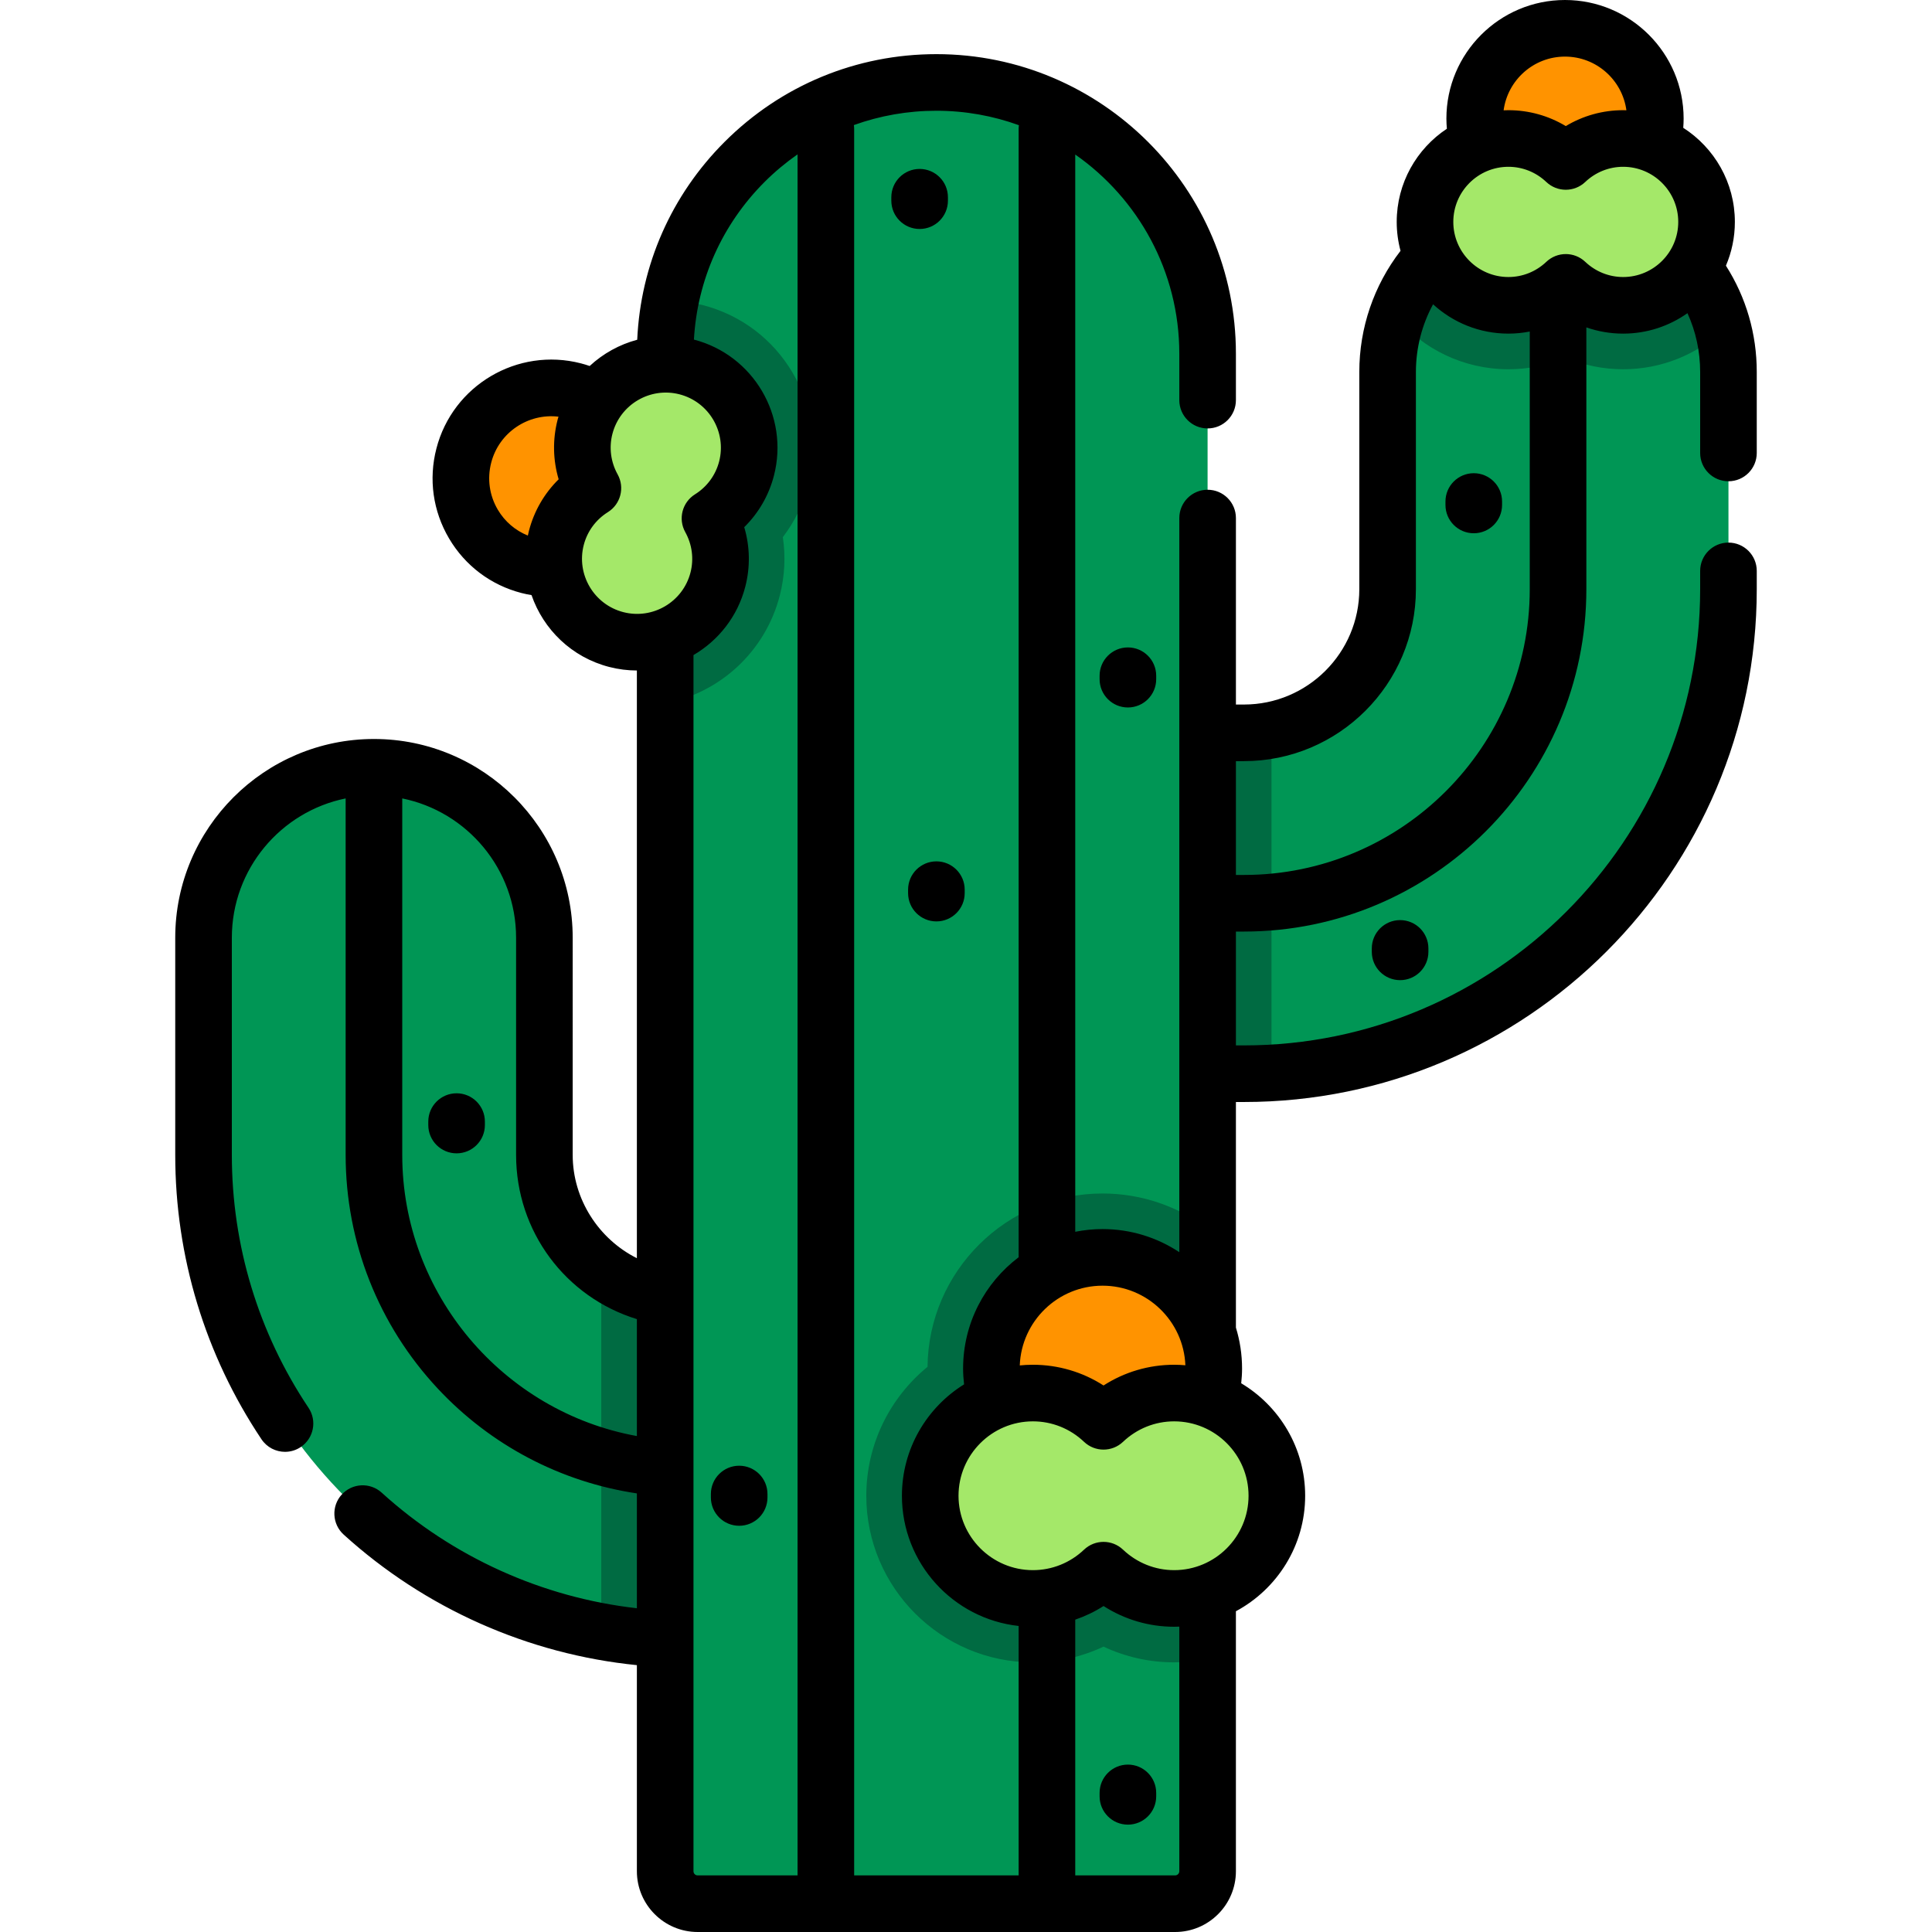 <?xml version="1.0" encoding="iso-8859-1"?>
<!-- Generator: Adobe Illustrator 19.0.0, SVG Export Plug-In . SVG Version: 6.00 Build 0)  -->
<svg version="1.1" id="Capa_1" xmlns="http://www.w3.org/2000/svg" xmlns:xlink="http://www.w3.org/1999/xlink" x="0px" y="0px"
	 viewBox="0 0 512.001 512.001" style="enable-background:new 0 0 512.001 512.001;" xml:space="preserve">
<path style="fill:#009655;" d="M260.563,389.3c0,24.943-20.223,45.166-45.166,45.166h-33.061c-7.848,0-15.526-0.711-22.989-2.066
	C99.479,421.537,53.941,369.021,53.941,306.071v-57.564c0-24.943,20.223-45.166,45.166-45.166s45.166,20.223,45.166,45.166v57.564
	c0,12.364,5.917,23.362,15.074,30.318c6.391,4.855,14.363,7.746,22.989,7.746h33.061C240.34,344.134,260.563,364.357,260.563,389.3z
	"/>
<path style="fill:#006B42;" d="M260.563,389.3c0,24.943-20.223,45.166-45.166,45.166h-33.061c-7.848,0-15.526-0.711-22.989-2.066
	v-96.011c6.391,4.855,14.363,7.746,22.989,7.746h33.061C240.34,344.134,260.563,364.357,260.563,389.3z"/>
<path style="fill:#009655;" d="M458.062,98.58v57.564c0,68.347-53.68,124.386-121.101,128.18c-2.416,0.147-4.855,0.215-7.306,0.215
	h-33.05c-24.954,0-45.166-20.223-45.166-45.166s20.212-45.166,45.166-45.166h33.05c2.495,0,4.946-0.237,7.306-0.711
	c17.513-3.41,30.769-18.857,30.769-37.352V98.58c0-5.047,0.824-9.891,2.349-14.419c6.03-17.874,22.922-30.747,42.817-30.747
	c21.104,0,38.82,14.464,43.777,34.032C457.576,91.003,458.062,94.741,458.062,98.58z"/>
<g>
	<path style="fill:#006B42;" d="M336.961,193.495v90.828c-2.416,0.147-4.855,0.215-7.306,0.215h-33.05
		c-24.954,0-45.166-20.223-45.166-45.166s20.212-45.166,45.166-45.166h33.05C332.151,194.207,334.601,193.97,336.961,193.495z"/>
	<path style="fill:#006B42;" d="M456.673,87.446c-6.967,6.459-16.282,10.411-26.524,10.411c-5.284,0-10.433-1.061-15.198-3.083
		c-4.765,2.021-9.914,3.083-15.198,3.083c-11.867,0-22.515-5.318-29.674-13.697c6.03-17.874,22.922-30.747,42.817-30.747
		C434,53.414,451.716,67.878,456.673,87.446z"/>
</g>
<path style="fill:#009655;" d="M320.024,93.724V495.89c0,4.753-3.853,8.606-8.606,8.606H184.89c-4.753,0-8.606-3.853-8.606-8.606
	V93.724c0-4.833,0.474-9.541,1.378-14.103c6.56-32.937,35.624-57.767,70.492-57.767c19.85,0,37.815,8.051,50.823,21.047
	C311.973,55.909,320.024,73.874,320.024,93.724z"/>
<g>
	<path style="fill:#006B42;" d="M214.246,128.4c-1.321,5.115-3.636,9.846-6.786,13.945c0.768,5.115,0.508,10.366-0.813,15.492
		c-3.817,14.792-15.797,25.767-30.363,28.567v-92.68c0-4.833,0.474-9.541,1.378-14.103c2.868,0.09,5.736,0.497,8.525,1.219
		c10.106,2.597,18.586,8.988,23.881,17.965C215.363,107.793,216.843,118.294,214.246,128.4z"/>
	<path style="fill:#006B42;" d="M320.024,325.583v114.055c-2.868,0.598-5.826,0.903-8.864,0.903c-6.549,0-12.906-1.434-18.71-4.167
		c-5.804,2.733-12.161,4.167-18.71,4.167c-24.356,0-44.161-19.805-44.161-44.15c0-13.753,6.334-26.061,16.226-34.168
		c0.248-25.372,20.957-45.934,46.385-45.934C302.624,316.29,312.267,319.756,320.024,325.583z"/>
</g>
<circle style="fill:#FF9300;" cx="146.08" cy="126.73" r="23.934"/>
<path style="fill:#A4E869;" d="M155.031,113.121c-1.473,5.708-0.559,11.462,2.093,16.239c-4.632,2.898-8.215,7.491-9.688,13.2
	c-3.05,11.822,4.061,23.878,15.883,26.928c11.822,3.05,23.878-4.061,26.928-15.883c1.473-5.708,0.559-11.462-2.093-16.239
	c4.632-2.898,8.215-7.491,9.688-13.199c3.05-11.822-4.061-23.878-15.883-26.928S158.081,101.299,155.031,113.121z"/>
<circle style="fill:#FF9300;" cx="414.74" cy="31.434" r="23.934"/>
<path style="fill:#A4E869;" d="M430.152,36.701c-5.895,0-11.238,2.322-15.201,6.083c-3.963-3.761-9.306-6.083-15.201-6.083
	c-12.209,0-22.106,9.897-22.106,22.107s9.897,22.107,22.106,22.107c5.895,0,11.238-2.322,15.201-6.083
	c3.963,3.761,9.306,6.083,15.201,6.083c12.209,0,22.107-9.897,22.107-22.107S442.361,36.701,430.152,36.701z"/>
<circle style="fill:#FF9300;" cx="292.19" cy="362.69" r="29.466"/>
<path style="fill:#A4E869;" d="M311.165,369.173c-7.258,0-13.835,2.859-18.715,7.49c-4.879-4.631-11.457-7.49-18.715-7.49
	c-15.031,0-27.216,12.185-27.216,27.216s12.185,27.216,27.216,27.216c7.258,0,13.835-2.859,18.715-7.49
	c4.879,4.631,11.457,7.49,18.715,7.49c15.031,0,27.216-12.185,27.216-27.216S326.196,369.173,311.165,369.173z"/>
<path d="M458.06,127.54c4.142,0,7.5-3.357,7.5-7.5V98.58c0-10.12-2.816-19.763-8.171-28.173c1.524-3.564,2.369-7.484,2.369-11.599
	c0-10.464-5.462-19.67-13.679-24.937c0.062-0.81,0.101-1.623,0.101-2.441C446.18,14.1,432.076,0,414.74,0
	c-17.331,0-31.43,14.1-31.43,31.43c0,0.9,0.051,1.795,0.127,2.687c-8.003,5.305-13.294,14.39-13.294,24.69
	c0,2.65,0.355,5.218,1.012,7.665c-7.071,9.174-10.925,20.41-10.925,32.108v57.56c0,16.856-13.713,30.57-30.57,30.57h-2.13v-49.42
	c0-4.143-3.358-7.5-7.5-7.5s-7.5,3.357-7.5,7.5v194.55c-5.839-3.863-12.83-6.12-20.34-6.12c-2.478,0-4.897,0.249-7.24,0.717V40.95
	c16.656,11.649,27.58,30.957,27.58,52.78v12.31c0,4.143,3.358,7.5,7.5,7.5s7.5-3.357,7.5-7.5V93.73
	c0-43.771-35.61-79.381-79.38-79.381c-21.189,0-41.12,8.256-56.123,23.247c-14.117,14.117-22.256,32.62-23.157,52.44
	c-4.707,1.254-9.04,3.652-12.6,6.957c-0.77-0.263-1.547-0.503-2.337-0.706c-16.782-4.326-33.958,5.808-38.283,22.585
	c-2.103,8.131-0.911,16.593,3.355,23.825c4.265,7.231,11.092,12.369,19.21,14.462c0.873,0.227,1.757,0.401,2.646,0.551
	c3.138,9.075,10.613,16.467,20.586,19.04c2.452,0.632,4.911,0.935,7.333,0.94v155.745c-10.115-5.075-17.01-15.629-17.01-27.364
	V248.51c0-29.042-23.627-52.67-52.67-52.67c-29.037,0-52.66,23.628-52.66,52.67v57.561c0,26.926,7.903,52.98,22.854,75.348
	c1.446,2.163,3.822,3.333,6.242,3.333c1.433,0,2.881-0.41,4.161-1.266c3.444-2.302,4.369-6.96,2.067-10.403
	C68.468,353.19,61.44,330.019,61.44,306.07v-57.56c0-18.203,12.975-33.43,30.16-36.918v94.478c0,23.084,8.677,45.081,24.433,61.938
	c14.069,15.052,32.596,24.741,52.747,27.76v30.435c-25.053-2.831-48.818-13.548-67.627-30.634c-3.066-2.784-7.81-2.557-10.594,0.509
	c-2.785,3.066-2.558,7.81,0.508,10.595c21.561,19.586,48.925,31.721,77.713,34.608v54.61c0,8.883,7.227,16.11,16.11,16.11h126.53
	c8.883,0,16.11-7.228,16.11-16.11v-68.893c10.912-5.858,18.352-17.379,18.352-30.607c0-12.653-6.807-23.742-16.949-29.81
	c0.136-1.289,0.228-2.585,0.228-3.889c0-3.778-0.572-7.425-1.63-10.86v-59.79h2.13c74.936,0,135.9-60.965,135.9-135.9v-4.85
	c0-4.143-3.358-7.5-7.5-7.5s-7.5,3.357-7.5,7.5v4.85c0,66.665-54.235,120.9-120.9,120.9h-2.13v-30.17h2.13
	c50.034,0,90.74-40.701,90.74-90.73V86.761c3.102,1.086,6.391,1.653,9.752,1.653c6.343,0,12.221-2.011,17.044-5.42
	c2.211,4.845,3.364,10.117,3.364,15.586v21.46C450.56,124.183,453.918,127.54,458.06,127.54z M414.74,15
	c8.314,0,15.19,6.206,16.274,14.223c-0.287-0.008-0.573-0.022-0.862-0.022c-5.414,0-10.641,1.468-15.201,4.212
	c-4.56-2.744-9.787-4.212-15.201-4.212c-0.428,0-0.852,0.014-1.275,0.032C399.554,21.211,406.427,15,414.74,15z M270.021,33.181
	c-0.042,0.321-0.071,0.647-0.071,0.98v299.024c-8.934,6.755-14.72,17.466-14.72,29.506c0,1.403,0.102,2.797,0.26,4.182
	c-9.877,6.127-16.471,17.065-16.471,29.518c0,17.863,13.563,32.614,30.931,34.507V497h-43.589V34.158
	c0-0.344-0.031-0.68-0.076-1.011c6.921-2.494,14.293-3.798,21.865-3.798C255.826,29.35,263.19,30.705,270.021,33.181z
	 M131.924,135.077c-2.229-3.779-2.852-8.2-1.751-12.455c2.073-8.045,9.793-13.148,17.831-12.2c-0.079,0.275-0.163,0.546-0.235,0.825
	c0,0.001,0,0.001,0,0.001c-1.352,5.242-1.237,10.67,0.28,15.771c-3.795,3.73-6.522,8.425-7.875,13.668
	c-0.107,0.415-0.199,0.83-0.288,1.245C136.562,140.586,133.776,138.217,131.924,135.077z M154.699,144.434
	c0.934-3.621,3.208-6.716,6.403-8.715c3.383-2.116,4.517-6.51,2.58-9.998c-1.83-3.296-2.323-7.105-1.389-10.727v0.001
	c2.012-7.798,9.992-12.508,17.792-10.494c7.799,2.012,12.506,9.993,10.495,17.791c-0.934,3.621-3.208,6.716-6.404,8.716
	c-3.382,2.116-4.515,6.51-2.579,9.997c1.83,3.296,2.323,7.105,1.389,10.726c-2.013,7.798-9.995,12.506-17.792,10.494
	C157.395,160.213,152.687,152.231,154.699,144.434z M106.6,306.07v-94.479c17.19,3.487,30.17,18.714,30.17,36.918v57.561
	c0,20.315,13.128,37.701,32.01,43.513v30.987C133.328,374.135,106.6,342.859,106.6,306.07z M183.78,495.89V173.6
	c6.571-3.847,11.683-10.184,13.73-18.122c1.352-5.242,1.236-10.671-0.281-15.771c3.795-3.729,6.523-8.425,7.875-13.667
	c4.073-15.786-5.44-31.94-21.208-36.045c0.898-15.795,7.464-30.517,18.735-41.788c2.718-2.717,5.646-5.144,8.73-7.301V497H184.89
	C184.268,497,183.78,496.513,183.78,495.89z M312.53,495.89c0,0.612-0.498,1.11-1.11,1.11h-26.47v-67.776
	c2.627-0.9,5.148-2.098,7.5-3.611c5.552,3.574,12.012,5.494,18.715,5.494c0.458,0,0.911-0.017,1.365-0.035V495.89z M311.165,416.106
	c-5.049,0-9.862-1.929-13.552-5.431c-1.447-1.373-3.305-2.06-5.163-2.06s-3.716,0.687-5.163,2.06
	c-3.689,3.502-8.502,5.431-13.552,5.431c-10.872,0-19.716-8.845-19.716-19.717c0-10.871,8.845-19.716,19.716-19.716
	c5.05,0,9.863,1.928,13.552,5.43c2.895,2.746,7.432,2.746,10.326,0c3.689-3.502,8.501-5.43,13.552-5.43
	c10.872,0,19.716,8.845,19.716,19.716C330.881,407.262,322.037,416.106,311.165,416.106z M311.165,361.674
	c-6.703,0-13.163,1.92-18.715,5.493c-5.552-3.573-12.012-5.493-18.715-5.493c-1.176,0-2.338,0.06-3.484,0.175
	c0.444-11.725,10.112-21.129,21.939-21.129c11.819,0,21.483,9.383,21.948,21.09C313.157,361.726,312.167,361.674,311.165,361.674z
	 M329.66,231.87h-2.13v-30.16h2.13c25.127,0,45.57-20.442,45.57-45.57V98.58c0-6.336,1.586-12.479,4.547-17.939
	c5.269,4.824,12.282,7.773,19.972,7.773c1.914,0,3.804-0.193,5.65-0.552v68.277C405.4,197.897,371.423,231.87,329.66,231.87z
	 M430.152,73.414c-3.739,0-7.304-1.429-10.039-4.023c-1.447-1.373-3.305-2.06-5.163-2.06s-3.715,0.687-5.163,2.06
	c-2.734,2.595-6.299,4.023-10.039,4.023c-8.054,0-14.606-6.553-14.606-14.606s6.552-14.606,14.606-14.606
	c3.739,0,7.304,1.429,10.038,4.023c2.894,2.748,7.433,2.748,10.326,0c2.734-2.595,6.299-4.023,10.038-4.023
	c8.054,0,14.606,6.553,14.606,14.606S438.206,73.414,430.152,73.414z"/>
<path d="M240.654,235.77v0.914c0,4.143,3.358,7.5,7.5,7.5s7.5-3.357,7.5-7.5v-0.914c0-4.143-3.358-7.5-7.5-7.5
	S240.654,231.627,240.654,235.77z"/>
<path d="M390.564,125.405c-4.142,0-7.5,3.357-7.5,7.5v0.915c0,4.143,3.358,7.5,7.5,7.5s7.5-3.357,7.5-7.5v-0.915
	C398.064,128.763,394.706,125.405,390.564,125.405z"/>
<path d="M363.542,251.337v0.914c0,4.143,3.358,7.5,7.5,7.5s7.5-3.357,7.5-7.5v-0.914c0-4.143-3.358-7.5-7.5-7.5
	S363.542,247.194,363.542,251.337z"/>
<path d="M291.405,179.075v0.914c0,4.143,3.358,7.5,7.5,7.5s7.5-3.357,7.5-7.5v-0.914c0-4.143-3.358-7.5-7.5-7.5
	S291.405,174.933,291.405,179.075z"/>
<path d="M243.712,60.683c4.142,0,7.5-3.357,7.5-7.5v-0.914c0-4.143-3.358-7.5-7.5-7.5s-7.5,3.357-7.5,7.5v0.914
	C236.212,57.325,239.57,60.683,243.712,60.683z"/>
<path d="M298.905,467.638c-4.142,0-7.5,3.357-7.5,7.5v0.914c0,4.143,3.358,7.5,7.5,7.5s7.5-3.357,7.5-7.5v-0.914
	C306.405,470.995,303.047,467.638,298.905,467.638z"/>
<path d="M195.89,388.433c-4.142,0-7.5,3.357-7.5,7.5v0.914c0,4.143,3.358,7.5,7.5,7.5s7.5-3.357,7.5-7.5v-0.914
	C203.39,391.79,200.032,388.433,195.89,388.433z"/>
<path d="M121,289.734c-4.142,0-7.5,3.357-7.5,7.5v0.914c0,4.143,3.358,7.5,7.5,7.5s7.5-3.357,7.5-7.5v-0.914
	C128.5,293.092,125.142,289.734,121,289.734z"/>
<g>
</g>
<g>
</g>
<g>
</g>
<g>
</g>
<g>
</g>
<g>
</g>
<g>
</g>
<g>
</g>
<g>
</g>
<g>
</g>
<g>
</g>
<g>
</g>
<g>
</g>
<g>
</g>
<g>
</g>
</svg>
